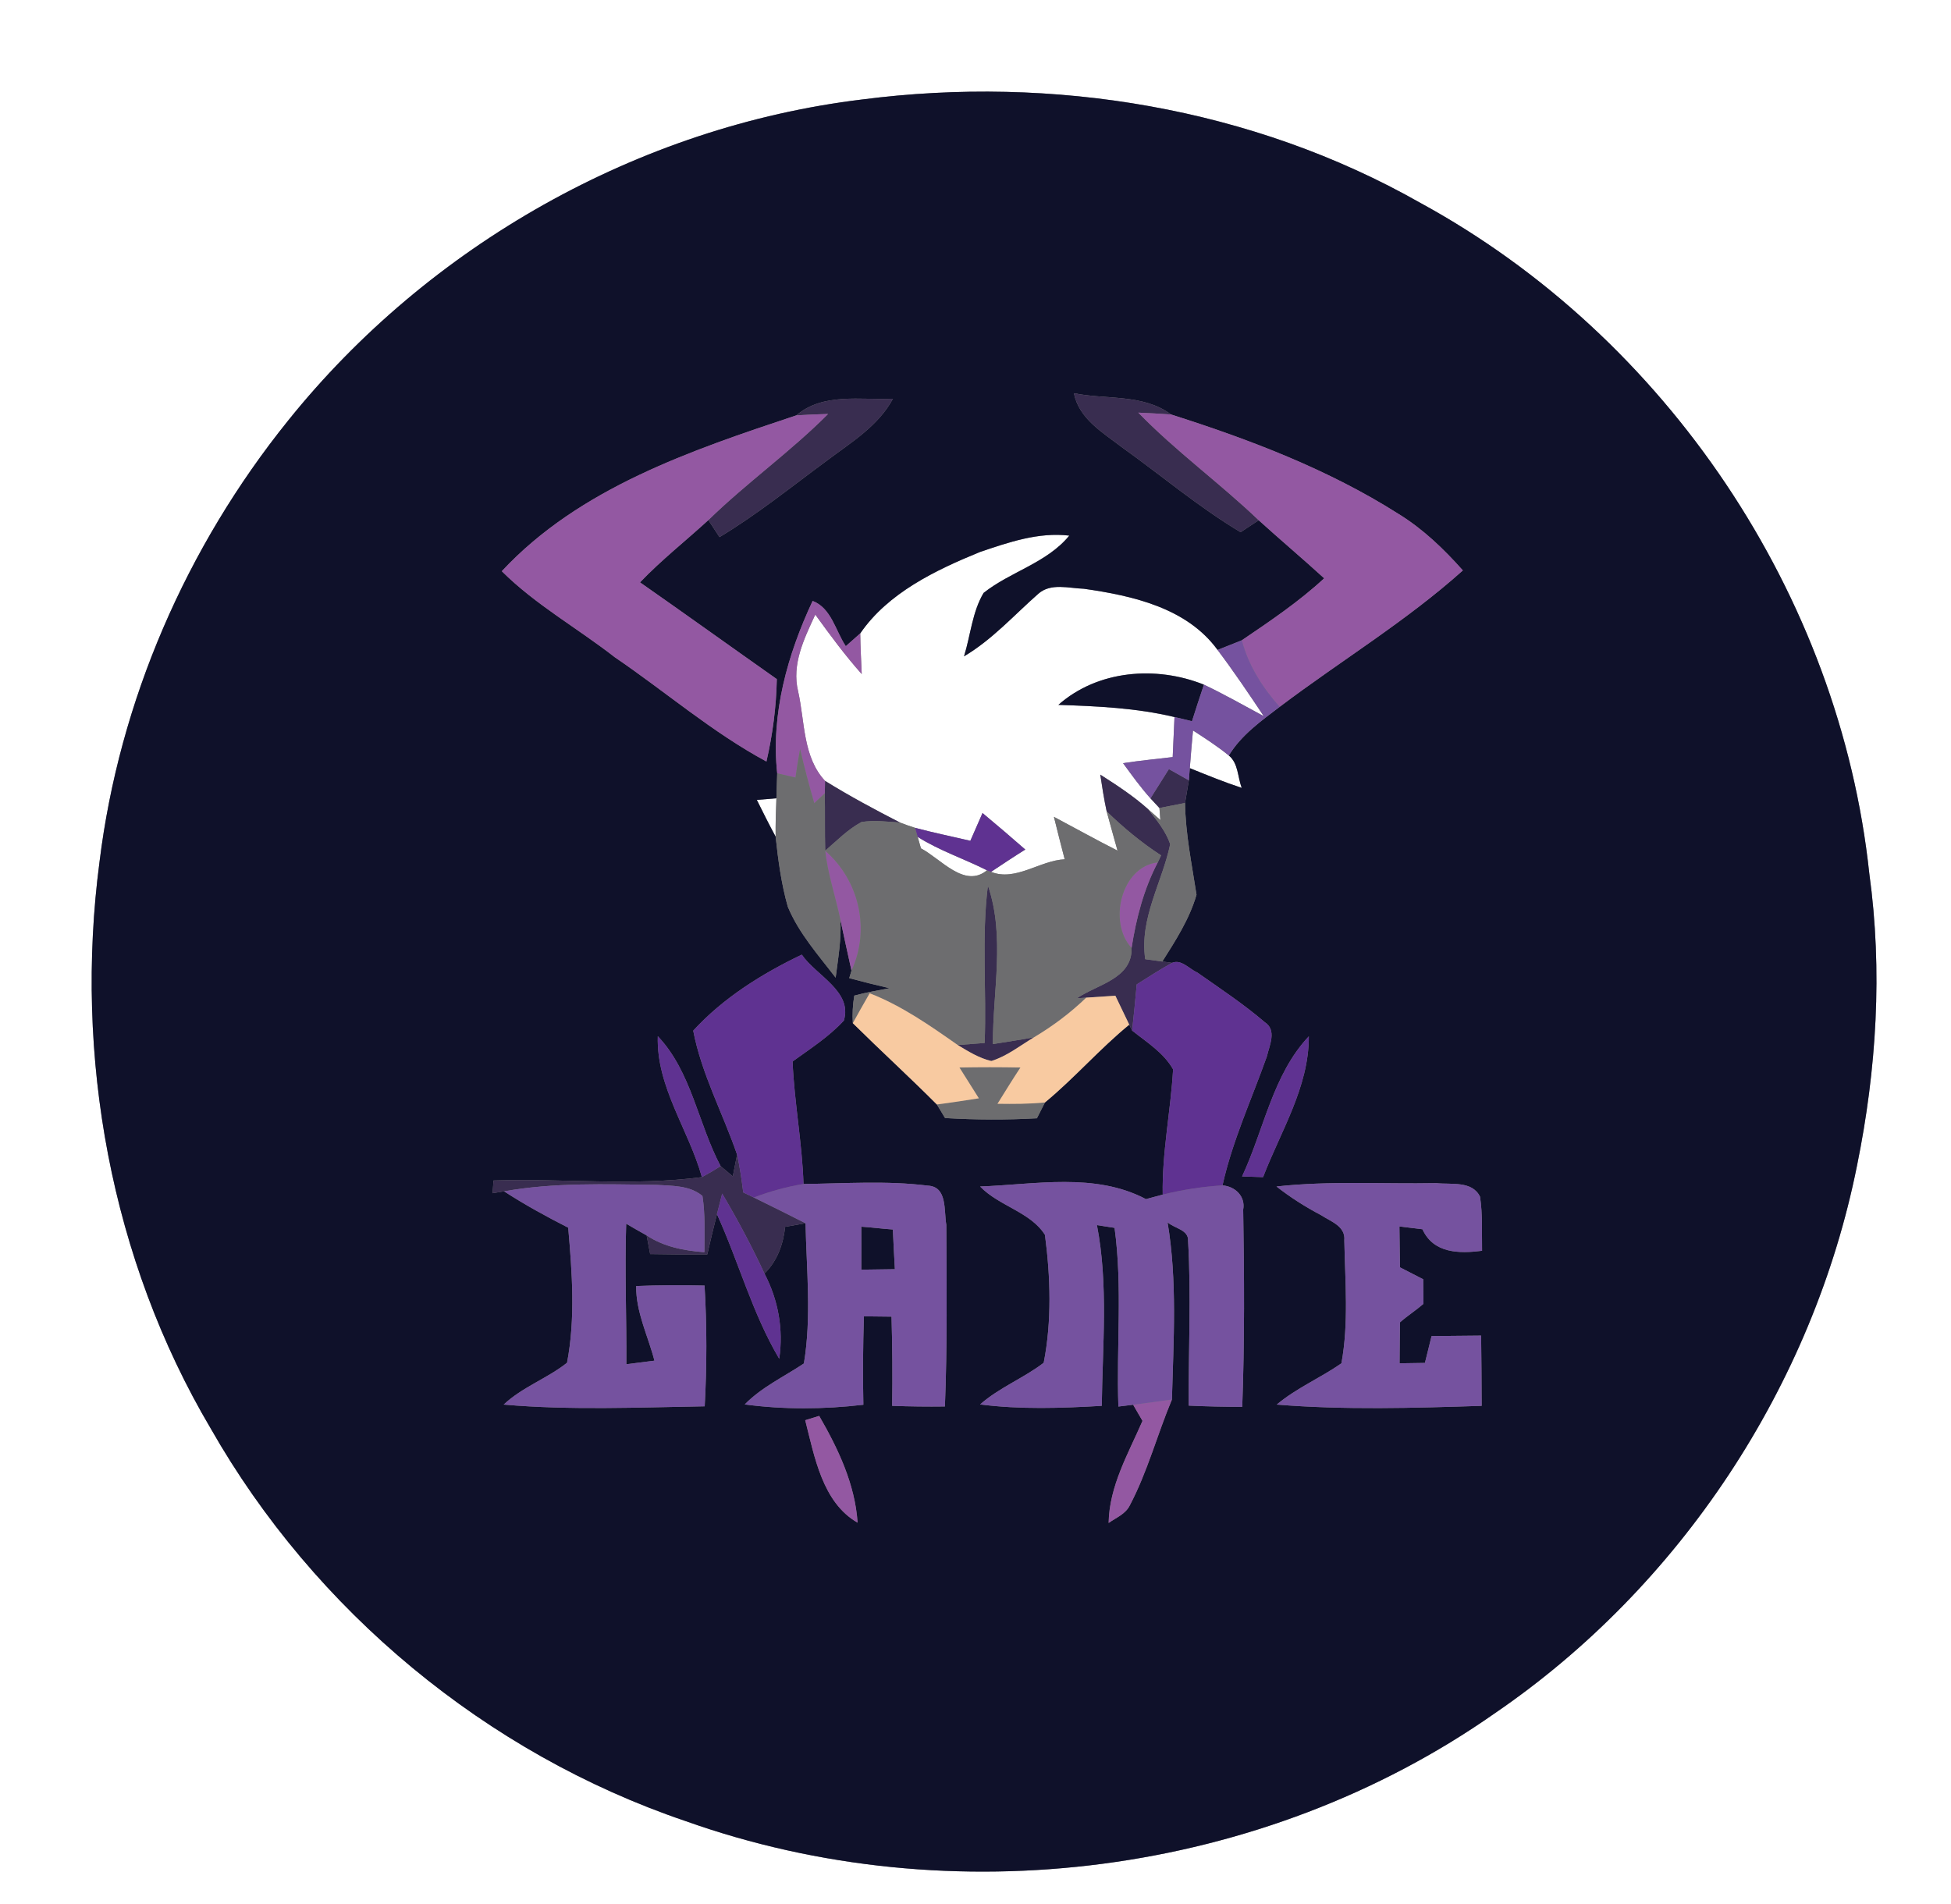 <?xml version="1.0" encoding="UTF-8" ?>
<!DOCTYPE svg PUBLIC "-//W3C//DTD SVG 1.1//EN" "http://www.w3.org/Graphics/SVG/1.1/DTD/svg11.dtd">
<svg width="250pt" height="244pt" viewBox="0 0 250 244" version="1.1" xmlns="http://www.w3.org/2000/svg">
<rect x="0" y="0" width="250" height="244" fill="#808080" stroke="none"/>
<g id="#ffffffff">
<path fill="#ffffff" opacity="1.00" d=" M 0.00 0.00 L 250.00 0.00 L 250.00 244.00 L 0.00 244.00 L 0.00 0.00 M 110.46 12.75 C 81.82 16.23 54.94 31.45 36.91 53.91 C 23.89 70.08 15.29 89.82 12.75 110.46 C 9.48 135.31 14.20 161.41 27.00 183.06 C 40.30 206.43 62.34 224.71 87.81 233.36 C 121.94 245.52 161.80 240.41 191.51 219.58 C 215.28 203.36 232.32 177.57 237.96 149.36 C 240.46 137.08 241.25 124.38 239.53 111.94 C 235.73 76.22 213.51 43.18 182.00 26.00 C 160.49 13.78 134.87 9.60 110.46 12.75 Z" />
<path fill="#ffffff" opacity="1.00" d=" M 125.57 70.74 C 129.25 69.49 133.07 68.17 137.02 68.64 C 134.14 72.15 129.50 73.24 126.04 75.98 C 124.58 78.43 124.37 81.41 123.53 84.11 C 127.13 81.98 129.93 78.84 133.04 76.10 C 134.64 74.67 136.97 75.39 138.89 75.45 C 145.12 76.34 152.09 77.89 156.02 83.29 C 158.10 86.05 160.03 88.91 161.94 91.78 C 159.40 90.41 156.88 88.98 154.27 87.74 C 148.17 85.29 140.67 85.86 135.62 90.33 C 140.61 90.50 145.62 90.72 150.50 91.89 C 150.43 93.60 150.35 95.31 150.27 97.02 C 148.15 97.27 146.02 97.48 143.91 97.80 C 145.03 99.34 146.15 100.89 147.42 102.31 C 147.71 102.62 148.28 103.24 148.57 103.55 C 148.60 103.93 148.66 104.71 148.69 105.09 C 148.30 104.75 147.52 104.05 147.12 103.70 C 145.24 102.01 143.11 100.63 140.99 99.27 C 141.23 100.85 141.47 102.43 141.81 103.99 C 142.26 105.67 142.74 107.34 143.20 109.01 C 140.45 107.62 137.77 106.12 135.05 104.68 C 135.49 106.49 135.96 108.30 136.43 110.12 C 133.24 110.27 130.13 113.00 126.99 111.73 C 128.44 110.77 129.90 109.79 131.38 108.87 C 129.57 107.29 127.74 105.72 125.90 104.19 C 125.38 105.37 124.86 106.56 124.34 107.75 C 121.98 107.20 119.61 106.71 117.26 106.09 C 116.61 105.89 115.97 105.66 115.33 105.41 C 112.07 103.74 108.83 102.00 105.72 100.07 C 102.86 97.00 103.14 92.45 102.27 88.60 C 101.42 85.12 103.05 81.83 104.47 78.76 C 106.36 81.37 108.27 83.97 110.42 86.38 C 110.35 84.64 110.25 82.91 110.23 81.17 C 113.78 75.99 119.88 73.06 125.57 70.74 Z" />
<path fill="#ffffff" opacity="1.00" d=" M 152.87 93.61 C 154.43 94.62 156.01 95.64 157.46 96.82 C 158.69 97.81 158.58 99.60 159.12 100.97 C 156.86 100.23 154.66 99.33 152.46 98.44 C 152.59 96.83 152.71 95.22 152.87 93.61 Z" />
<path fill="#ffffff" opacity="1.00" d=" M 96.98 102.51 C 97.61 102.46 98.86 102.35 99.49 102.30 C 99.42 103.94 99.37 105.58 99.39 107.22 C 98.55 105.66 97.76 104.09 96.98 102.51 Z" />
<path fill="#ffffff" opacity="1.00" d=" M 118.01 108.72 C 117.91 108.35 117.69 107.62 117.59 107.25 C 120.38 109.01 123.53 110.05 126.47 111.53 C 123.60 113.90 120.54 110.04 118.01 108.72 Z" />
</g>
<g id="#0f112aff">
<path fill="#0f112a" opacity="1.00" d=" M 110.46 12.75 C 134.87 9.60 160.49 13.78 182.00 26.00 C 213.51 43.18 235.73 76.22 239.53 111.94 C 241.25 124.38 240.46 137.08 237.96 149.36 C 232.32 177.57 215.28 203.36 191.51 219.58 C 161.80 240.41 121.94 245.52 87.81 233.36 C 62.34 224.71 40.30 206.43 27.00 183.06 C 14.20 161.41 9.48 135.31 12.75 110.46 C 15.29 89.82 23.89 70.08 36.91 53.91 C 54.94 31.45 81.82 16.23 110.46 12.75 M 137.61 50.39 C 138.26 53.67 141.29 55.41 143.74 57.30 C 148.82 60.93 153.60 64.99 158.97 68.20 C 159.55 67.82 160.71 67.05 161.29 66.67 C 164.06 69.18 166.92 71.59 169.68 74.11 C 166.44 77.11 162.77 79.58 159.13 82.05 C 158.09 82.47 157.05 82.87 156.02 83.29 C 152.09 77.89 145.12 76.34 138.89 75.45 C 136.97 75.39 134.64 74.67 133.04 76.10 C 129.93 78.84 127.13 81.98 123.53 84.11 C 124.37 81.41 124.58 78.43 126.04 75.98 C 129.50 73.24 134.14 72.15 137.02 68.64 C 133.07 68.17 129.25 69.49 125.57 70.74 C 119.88 73.06 113.78 75.99 110.23 81.17 C 109.77 81.58 108.85 82.40 108.38 82.81 C 107.07 80.85 106.53 77.92 104.13 77.01 C 100.92 83.85 98.77 91.49 99.59 99.10 C 99.56 100.17 99.53 101.23 99.49 102.30 C 98.86 102.35 97.61 102.46 96.98 102.51 C 97.76 104.09 98.55 105.66 99.39 107.22 C 99.71 110.23 100.12 113.28 100.95 116.20 C 102.36 119.60 104.86 122.39 107.08 125.29 C 107.39 122.82 107.84 120.33 107.68 117.83 C 108.16 120.01 108.61 122.21 109.11 124.39 L 108.82 125.35 C 110.53 125.81 112.25 126.24 113.98 126.64 C 112.47 126.93 110.95 127.18 109.47 127.59 C 109.27 128.75 109.21 129.94 109.28 131.12 C 112.83 134.63 116.52 138.00 120.05 141.54 C 120.31 141.98 120.84 142.85 121.10 143.28 C 125.02 143.51 128.95 143.53 132.87 143.31 C 133.12 142.80 133.64 141.79 133.90 141.28 C 137.68 138.16 140.90 134.42 144.70 131.31 L 145.07 132.07 C 146.95 133.57 149.11 134.90 150.32 137.04 C 150.01 142.40 148.89 147.70 148.99 153.09 C 148.45 153.24 147.38 153.52 146.84 153.67 C 140.31 150.22 132.63 151.80 125.59 152.05 C 128.00 154.56 132.05 155.31 133.90 158.25 C 134.61 163.62 134.79 169.31 133.74 174.64 C 131.16 176.62 128.05 177.81 125.59 179.98 C 130.76 180.64 135.99 180.46 141.18 180.16 C 141.27 172.45 142.04 164.62 140.56 157.00 C 141.12 157.08 142.25 157.26 142.82 157.35 C 143.86 164.94 143.04 172.61 143.31 180.25 C 143.78 180.19 144.73 180.07 145.20 180.02 C 145.50 180.53 146.10 181.57 146.40 182.09 C 144.57 186.30 142.14 190.45 142.06 195.17 C 143.01 194.49 144.24 194.03 144.78 192.90 C 147.05 188.59 148.29 183.83 150.17 179.35 C 150.37 171.79 150.87 164.14 149.61 156.64 C 150.46 157.42 152.33 157.58 152.24 159.02 C 152.65 166.05 152.28 173.10 152.32 180.13 C 154.61 180.24 156.89 180.28 159.18 180.29 C 159.49 171.88 159.44 163.44 159.30 155.02 C 159.62 153.32 158.27 152.03 156.65 151.91 C 157.92 146.19 160.39 140.87 162.34 135.37 C 162.66 133.96 163.65 132.02 162.06 130.99 C 159.34 128.66 156.34 126.68 153.41 124.62 C 152.38 124.17 151.38 122.89 150.18 123.39 L 148.94 123.22 C 150.65 120.52 152.43 117.75 153.32 114.66 C 152.72 110.76 151.91 106.87 151.85 102.90 C 151.97 102.17 152.22 100.73 152.34 100.00 C 152.37 99.61 152.43 98.83 152.46 98.44 C 154.66 99.33 156.86 100.23 159.12 100.97 C 158.58 99.60 158.69 97.81 157.46 96.82 C 159.06 94.19 161.58 92.41 163.98 90.58 C 171.76 84.70 180.18 79.62 187.45 73.10 C 185.01 70.35 182.33 67.78 179.19 65.85 C 170.21 60.15 160.16 56.33 150.07 53.12 C 146.47 50.45 141.77 51.24 137.61 50.39 M 102.04 53.23 C 88.57 57.71 74.24 62.53 64.30 73.20 C 68.62 77.50 73.99 80.49 78.77 84.22 C 85.27 88.64 91.27 93.85 98.21 97.59 C 99.01 94.12 99.47 90.59 99.54 87.03 C 93.69 82.91 87.88 78.73 82.01 74.63 C 84.74 71.77 87.86 69.32 90.77 66.65 C 91.13 67.19 91.84 68.28 92.20 68.83 C 97.04 65.92 101.43 62.36 105.97 59.02 C 109.06 56.69 112.53 54.61 114.42 51.10 C 110.27 51.29 105.48 50.29 102.04 53.23 M 88.83 132.08 C 89.89 137.63 92.63 142.66 94.45 147.97 C 94.31 148.66 94.03 150.05 93.90 150.75 C 93.37 150.31 92.85 149.88 92.34 149.44 C 89.45 144.01 88.61 137.34 84.29 132.79 C 84.09 139.31 88.25 144.76 89.94 150.85 C 81.13 152.02 72.12 150.99 63.24 151.28 C 63.21 151.68 63.15 152.50 63.12 152.91 C 63.49 152.85 64.22 152.73 64.59 152.67 C 67.23 154.38 70.00 155.90 72.81 157.33 C 73.31 163.07 73.75 168.95 72.66 174.64 C 70.11 176.66 66.93 177.75 64.54 180.00 C 73.10 180.74 81.72 180.36 90.30 180.22 C 90.58 175.07 90.59 169.90 90.28 164.75 C 87.36 164.68 84.44 164.69 81.52 164.81 C 81.48 168.17 83.04 171.19 83.86 174.37 C 82.66 174.53 81.46 174.68 80.26 174.83 C 80.30 168.83 80.04 162.83 80.24 156.82 C 81.11 157.33 81.98 157.83 82.86 158.32 C 82.97 158.92 83.20 160.11 83.31 160.71 C 85.75 160.76 88.19 160.77 90.63 160.75 C 91.03 159.03 91.43 157.31 91.87 155.60 C 94.66 161.72 96.40 168.31 99.85 174.13 C 100.41 170.36 99.72 166.57 97.96 163.21 C 99.60 161.59 100.36 159.47 100.61 157.22 C 101.26 157.11 102.57 156.88 103.22 156.76 C 103.35 162.73 104.00 168.82 103.01 174.73 C 100.45 176.44 97.61 177.75 95.43 179.98 C 100.47 180.65 105.58 180.61 110.63 180.02 C 110.55 176.24 110.58 172.47 110.70 168.69 C 111.59 168.70 113.36 168.72 114.24 168.73 C 114.35 172.54 114.38 176.35 114.32 180.16 C 116.57 180.24 118.82 180.27 121.08 180.24 C 121.39 172.49 121.30 164.72 121.26 156.96 C 120.93 155.15 121.43 152.05 118.87 151.94 C 113.60 151.28 108.25 151.67 102.96 151.73 C 102.79 146.47 101.78 141.28 101.56 136.03 C 103.83 134.39 106.22 132.86 108.13 130.79 C 109.27 127.03 104.56 125.01 102.74 122.34 C 97.65 124.77 92.65 127.90 88.83 132.08 M 159.16 150.76 C 159.83 150.78 161.17 150.82 161.85 150.85 C 164.11 144.96 167.74 139.30 167.71 132.81 C 163.08 137.71 161.96 144.79 159.16 150.76 M 163.57 152.05 C 165.36 153.46 167.28 154.67 169.29 155.73 C 170.52 156.54 172.44 157.13 172.26 158.97 C 172.36 164.20 172.84 169.55 171.89 174.71 C 169.20 176.59 166.13 177.87 163.60 180.00 C 172.32 180.70 181.11 180.44 189.86 180.16 C 189.85 177.16 189.83 174.16 189.79 171.16 C 187.67 171.18 185.56 171.20 183.44 171.22 C 183.16 172.37 182.88 173.51 182.59 174.66 C 181.51 174.67 180.42 174.69 179.34 174.71 C 179.36 172.96 179.36 171.20 179.39 169.46 C 180.35 168.62 181.43 167.93 182.40 167.09 C 182.39 166.31 182.38 164.73 182.37 163.94 C 181.38 163.43 180.38 162.92 179.39 162.41 C 179.36 160.66 179.34 158.92 179.32 157.17 C 180.30 157.29 181.28 157.41 182.27 157.53 C 183.69 160.64 186.96 160.66 189.91 160.29 C 189.87 157.98 190.00 155.65 189.65 153.36 C 188.65 151.28 185.92 151.83 184.04 151.62 C 177.22 151.75 170.37 151.30 163.57 152.05 M 103.18 182.00 C 104.37 186.66 105.38 192.55 109.89 195.13 C 109.57 190.22 107.40 185.65 104.97 181.45 C 104.52 181.59 103.63 181.86 103.18 182.00 Z" />
<path fill="#0f112a" opacity="1.00" d=" M 135.62 90.33 C 140.67 85.86 148.17 85.29 154.27 87.74 C 153.75 89.30 153.23 90.86 152.74 92.43 C 151.99 92.24 151.25 92.06 150.50 91.89 C 145.62 90.72 140.61 90.50 135.62 90.33 Z" />
<path fill="#0f112a" opacity="1.00" d=" M 110.37 157.20 C 111.72 157.29 113.06 157.47 114.41 157.56 C 114.49 159.25 114.57 160.95 114.67 162.65 C 113.24 162.67 111.81 162.69 110.37 162.71 C 110.38 160.87 110.38 159.03 110.37 157.20 Z" />
</g>
<g id="#392d50ff">
<path fill="#392d50" opacity="1.00" d=" M 137.61 50.39 C 141.77 51.24 146.47 50.45 150.07 53.12 C 148.67 53.02 147.26 52.94 145.86 52.88 C 150.68 57.84 156.30 61.90 161.29 66.67 C 160.71 67.05 159.55 67.82 158.97 68.20 C 153.60 64.99 148.82 60.93 143.74 57.30 C 141.29 55.41 138.26 53.67 137.61 50.39 Z" />
<path fill="#392d50" opacity="1.00" d=" M 102.04 53.23 C 105.48 50.29 110.27 51.29 114.42 51.10 C 112.53 54.61 109.06 56.69 105.97 59.02 C 101.43 62.36 97.04 65.92 92.20 68.83 C 91.84 68.28 91.13 67.19 90.77 66.65 C 95.67 61.87 101.29 57.90 106.11 53.05 C 104.75 53.08 103.39 53.15 102.04 53.23 Z" />
<path fill="#392d50" opacity="1.00" d=" M 147.42 102.31 C 148.21 101.06 148.99 99.81 149.78 98.56 C 150.42 98.92 151.70 99.64 152.34 100.00 C 152.22 100.73 151.97 102.17 151.85 102.90 C 151.03 103.06 149.39 103.38 148.57 103.55 C 148.28 103.24 147.71 102.62 147.42 102.31 Z" />
<path fill="#392d50" opacity="1.00" d=" M 105.69 101.66 C 105.70 101.26 105.71 100.46 105.72 100.07 C 108.83 102.00 112.07 103.74 115.33 105.41 C 113.69 105.30 112.03 105.09 110.40 105.34 C 108.64 106.28 107.24 107.73 105.74 109.02 C 105.68 106.57 105.73 104.11 105.69 101.66 Z" />
<path fill="#392d50" opacity="1.00" d=" M 140.99 99.27 C 143.11 100.63 145.24 102.01 147.12 103.70 C 148.21 105.09 149.37 106.49 149.95 108.18 C 148.92 113.10 145.99 117.68 146.75 122.92 C 147.30 122.99 148.39 123.14 148.94 123.22 L 150.18 123.39 C 148.64 124.25 147.15 125.21 145.66 126.15 C 145.48 128.13 145.29 130.10 145.07 132.07 L 144.70 131.31 C 144.10 130.07 143.51 128.84 142.92 127.60 C 141.68 127.68 140.43 127.76 139.19 127.85 L 137.99 127.93 C 140.63 126.14 145.10 125.43 145.00 121.48 C 145.59 117.69 146.56 113.94 148.36 110.51 C 148.46 110.29 148.67 109.84 148.78 109.62 C 146.27 107.99 143.96 106.07 141.81 103.99 C 141.47 102.43 141.23 100.85 140.99 99.27 Z" />
<path fill="#392d50" opacity="1.00" d=" M 126.59 113.48 C 128.83 120.01 127.20 127.06 127.23 133.80 C 128.99 133.51 130.75 133.26 132.50 132.93 C 130.71 134.00 129.04 135.35 127.03 135.97 C 125.46 135.61 124.08 134.74 122.72 133.92 C 123.87 133.83 125.02 133.75 126.17 133.66 C 126.44 126.94 125.75 120.18 126.59 113.48 Z" />
<path fill="#392d50" opacity="1.00" d=" M 94.45 147.97 C 94.81 149.56 95.03 151.19 95.24 152.81 C 95.69 153.03 96.14 153.25 96.59 153.46 C 98.81 154.54 101.02 155.65 103.22 156.76 C 102.57 156.88 101.26 157.11 100.61 157.22 C 100.36 159.47 99.60 161.59 97.96 163.21 C 96.33 159.70 94.51 156.29 92.54 152.96 C 92.37 153.62 92.03 154.94 91.87 155.60 C 91.43 157.31 91.03 159.03 90.63 160.75 C 88.19 160.77 85.75 160.76 83.31 160.71 C 83.20 160.11 82.97 158.92 82.86 158.32 C 85.06 159.78 87.67 160.28 90.26 160.47 C 90.27 158.07 90.38 155.64 90.01 153.26 C 88.35 151.87 86.08 151.98 84.06 151.84 C 77.56 151.77 71.01 151.52 64.59 152.67 C 64.22 152.73 63.49 152.85 63.12 152.91 C 63.15 152.50 63.21 151.68 63.24 151.28 C 72.12 150.99 81.13 152.02 89.94 150.85 C 90.76 150.41 91.56 149.94 92.34 149.44 C 92.85 149.88 93.37 150.31 93.90 150.75 C 94.03 150.05 94.31 148.66 94.45 147.97 Z" />
</g>
<g id="#9358a2ff">
<path fill="#9358a2" opacity="1.00" d=" M 64.30 73.20 C 74.24 62.53 88.57 57.71 102.04 53.23 C 103.39 53.15 104.75 53.08 106.11 53.05 C 101.29 57.90 95.67 61.87 90.77 66.65 C 87.86 69.32 84.74 71.77 82.01 74.63 C 87.88 78.73 93.69 82.91 99.54 87.03 C 99.47 90.59 99.01 94.12 98.21 97.59 C 91.27 93.85 85.27 88.64 78.77 84.22 C 73.99 80.49 68.62 77.50 64.30 73.20 Z" />
<path fill="#9358a2" opacity="1.00" d=" M 145.86 52.88 C 147.26 52.94 148.67 53.02 150.07 53.12 C 160.16 56.33 170.21 60.15 179.19 65.85 C 182.33 67.78 185.01 70.35 187.45 73.10 C 180.18 79.62 171.76 84.70 163.98 90.58 C 161.77 88.11 159.98 85.28 159.13 82.05 C 162.77 79.58 166.44 77.11 169.68 74.11 C 166.92 71.59 164.06 69.18 161.29 66.67 C 156.30 61.90 150.68 57.84 145.86 52.88 Z" />
<path fill="#9358a2" opacity="1.00" d=" M 104.13 77.01 C 106.53 77.92 107.07 80.85 108.38 82.81 C 108.85 82.40 109.77 81.58 110.23 81.17 C 110.25 82.91 110.35 84.64 110.42 86.38 C 108.27 83.97 106.36 81.37 104.47 78.76 C 103.05 81.83 101.42 85.12 102.27 88.60 C 103.14 92.45 102.86 97.00 105.72 100.07 C 105.71 100.46 105.70 101.26 105.69 101.66 C 105.35 101.97 104.67 102.61 104.34 102.93 C 103.67 100.63 103.07 98.32 102.52 95.99 C 102.30 97.20 102.10 98.42 101.93 99.64 C 101.34 99.51 100.18 99.24 99.59 99.10 C 98.77 91.49 100.92 83.85 104.13 77.01 Z" />
<path fill="#9358a2" opacity="1.00" d=" M 107.68 117.83 C 107.06 114.88 106.07 112.02 105.74 109.02 C 110.11 112.83 111.55 119.11 109.11 124.39 C 108.61 122.21 108.16 120.01 107.68 117.83 Z" />
<path fill="#9358a2" opacity="1.00" d=" M 145.00 121.48 C 141.97 118.25 143.62 111.07 148.36 110.51 C 146.56 113.94 145.59 117.69 145.00 121.48 Z" />
<path fill="#9358a2" opacity="1.00" d=" M 145.20 180.02 C 146.86 179.82 148.51 179.57 150.17 179.35 C 148.29 183.83 147.05 188.59 144.78 192.90 C 144.24 194.03 143.01 194.49 142.06 195.17 C 142.14 190.45 144.57 186.30 146.40 182.09 C 146.10 181.57 145.50 180.53 145.20 180.02 Z" />
<path fill="#9358a2" opacity="1.00" d=" M 103.18 182.00 C 103.63 181.86 104.52 181.59 104.97 181.45 C 107.40 185.65 109.57 190.22 109.89 195.13 C 105.38 192.55 104.37 186.66 103.18 182.00 Z" />
</g>
<g id="#75529fff">
<path fill="#75529f" opacity="1.00" d=" M 156.02 83.29 C 157.05 82.87 158.09 82.47 159.13 82.05 C 159.98 85.28 161.77 88.11 163.98 90.58 C 161.58 92.41 159.06 94.19 157.46 96.82 C 156.01 95.64 154.43 94.62 152.87 93.61 C 152.71 95.22 152.59 96.83 152.46 98.44 C 152.43 98.83 152.37 99.61 152.34 100.00 C 151.70 99.64 150.42 98.92 149.78 98.56 C 148.99 99.81 148.21 101.06 147.42 102.31 C 146.15 100.89 145.03 99.34 143.91 97.80 C 146.02 97.48 148.15 97.27 150.27 97.02 C 150.35 95.31 150.43 93.60 150.50 91.89 C 151.25 92.06 151.99 92.24 152.74 92.43 C 153.23 90.86 153.75 89.30 154.27 87.74 C 156.88 88.98 159.40 90.41 161.94 91.78 C 160.03 88.91 158.10 86.05 156.02 83.29 Z" />
<path fill="#75529f" opacity="1.00" d=" M 64.59 152.67 C 71.01 151.52 77.56 151.77 84.06 151.84 C 86.08 151.98 88.35 151.87 90.01 153.26 C 90.38 155.64 90.27 158.07 90.26 160.47 C 87.67 160.28 85.06 159.78 82.86 158.32 C 81.98 157.83 81.11 157.33 80.24 156.82 C 80.04 162.83 80.30 168.83 80.26 174.83 C 81.46 174.68 82.66 174.53 83.86 174.37 C 83.04 171.19 81.48 168.17 81.52 164.81 C 84.44 164.69 87.36 164.68 90.28 164.75 C 90.59 169.90 90.58 175.07 90.30 180.22 C 81.72 180.36 73.10 180.74 64.54 180.00 C 66.93 177.75 70.11 176.66 72.66 174.64 C 73.75 168.95 73.31 163.07 72.81 157.33 C 70.00 155.90 67.23 154.38 64.59 152.67 Z" />
<path fill="#75529f" opacity="1.00" d=" M 96.59 153.46 C 98.65 152.69 100.78 152.08 102.96 151.73 C 108.25 151.67 113.60 151.28 118.87 151.94 C 121.43 152.05 120.93 155.15 121.26 156.96 C 121.30 164.72 121.39 172.49 121.08 180.24 C 118.82 180.27 116.57 180.24 114.32 180.16 C 114.38 176.35 114.35 172.54 114.24 168.73 C 113.36 168.72 111.59 168.70 110.70 168.69 C 110.58 172.47 110.55 176.24 110.63 180.02 C 105.58 180.61 100.47 180.65 95.43 179.98 C 97.61 177.75 100.45 176.44 103.01 174.73 C 104.00 168.82 103.35 162.73 103.22 156.76 C 101.02 155.65 98.81 154.54 96.59 153.46 M 110.37 157.20 C 110.38 159.03 110.38 160.87 110.37 162.71 C 111.81 162.69 113.24 162.67 114.67 162.65 C 114.57 160.95 114.49 159.25 114.41 157.56 C 113.06 157.47 111.72 157.29 110.37 157.20 Z" />
<path fill="#75529f" opacity="1.00" d=" M 125.59 152.05 C 132.63 151.80 140.31 150.22 146.84 153.67 C 147.38 153.52 148.45 153.24 148.99 153.09 C 151.50 152.47 154.06 152.07 156.65 151.91 C 158.27 152.03 159.62 153.32 159.30 155.02 C 159.44 163.44 159.49 171.88 159.18 180.29 C 156.89 180.28 154.61 180.24 152.32 180.13 C 152.28 173.10 152.65 166.05 152.24 159.02 C 152.33 157.58 150.46 157.42 149.61 156.64 C 150.87 164.14 150.37 171.79 150.17 179.35 C 148.51 179.57 146.86 179.82 145.20 180.02 C 144.73 180.07 143.78 180.19 143.31 180.25 C 143.04 172.61 143.86 164.94 142.82 157.35 C 142.25 157.26 141.12 157.08 140.56 157.00 C 142.04 164.62 141.27 172.45 141.18 180.16 C 135.99 180.46 130.76 180.64 125.59 179.98 C 128.05 177.81 131.16 176.62 133.74 174.64 C 134.79 169.31 134.61 163.62 133.90 158.25 C 132.05 155.31 128.00 154.56 125.59 152.05 Z" />
<path fill="#75529f" opacity="1.00" d=" M 163.57 152.05 C 170.37 151.30 177.22 151.75 184.04 151.62 C 185.92 151.83 188.65 151.28 189.65 153.36 C 190.00 155.65 189.87 157.98 189.91 160.29 C 186.96 160.66 183.69 160.64 182.27 157.53 C 181.28 157.41 180.30 157.29 179.32 157.17 C 179.34 158.92 179.36 160.66 179.39 162.41 C 180.38 162.92 181.38 163.43 182.37 163.94 C 182.38 164.73 182.39 166.31 182.40 167.09 C 181.43 167.93 180.35 168.62 179.39 169.46 C 179.36 171.20 179.36 172.96 179.34 174.71 C 180.42 174.69 181.51 174.67 182.59 174.66 C 182.88 173.51 183.16 172.37 183.44 171.22 C 185.56 171.20 187.67 171.18 189.79 171.16 C 189.83 174.16 189.85 177.16 189.86 180.16 C 181.11 180.44 172.32 180.70 163.60 180.00 C 166.13 177.87 169.20 176.59 171.89 174.71 C 172.84 169.55 172.36 164.20 172.26 158.97 C 172.44 157.13 170.52 156.54 169.29 155.73 C 167.28 154.67 165.36 153.46 163.57 152.05 Z" />
</g>
<g id="#6d6d6fff">
<path fill="#6d6d6f" opacity="1.00" d=" M 102.52 95.99 C 103.07 98.32 103.67 100.63 104.34 102.93 C 104.67 102.61 105.35 101.97 105.69 101.66 C 105.73 104.11 105.68 106.57 105.74 109.02 C 106.07 112.02 107.06 114.88 107.68 117.83 C 107.84 120.33 107.39 122.82 107.08 125.29 C 104.86 122.39 102.36 119.60 100.95 116.20 C 100.12 113.28 99.71 110.23 99.39 107.22 C 99.37 105.58 99.42 103.94 99.49 102.30 C 99.53 101.23 99.56 100.17 99.59 99.10 C 100.18 99.24 101.34 99.51 101.93 99.64 C 102.10 98.42 102.30 97.20 102.52 95.99 Z" />
<path fill="#6d6d6f" opacity="1.00" d=" M 148.57 103.55 C 149.39 103.38 151.03 103.06 151.85 102.90 C 151.91 106.87 152.72 110.76 153.32 114.66 C 152.43 117.75 150.65 120.52 148.94 123.22 C 148.39 123.14 147.30 122.99 146.75 122.92 C 145.99 117.68 148.92 113.10 149.95 108.18 C 149.37 106.49 148.21 105.09 147.12 103.70 C 147.52 104.05 148.30 104.75 148.69 105.09 C 148.66 104.71 148.60 103.93 148.57 103.55 Z" />
<path fill="#6d6d6f" opacity="1.00" d=" M 141.81 103.99 C 143.96 106.07 146.27 107.99 148.78 109.62 C 148.67 109.84 148.46 110.29 148.36 110.51 C 143.62 111.07 141.97 118.25 145.00 121.48 C 145.10 125.43 140.63 126.14 137.99 127.93 L 139.19 127.85 C 137.17 129.80 134.91 131.49 132.50 132.93 C 130.75 133.26 128.99 133.51 127.23 133.80 C 127.20 127.06 128.83 120.01 126.59 113.48 C 125.75 120.18 126.44 126.94 126.17 133.66 C 125.02 133.75 123.87 133.83 122.72 133.92 C 119.14 131.41 115.54 128.88 111.44 127.29 C 110.71 128.55 109.99 129.83 109.28 131.12 C 109.21 129.94 109.27 128.75 109.47 127.59 C 110.95 127.18 112.47 126.93 113.98 126.64 C 112.25 126.24 110.53 125.81 108.82 125.35 L 109.11 124.39 C 111.55 119.11 110.11 112.83 105.74 109.02 C 107.24 107.73 108.64 106.28 110.40 105.34 C 112.03 105.09 113.69 105.30 115.33 105.41 C 115.97 105.66 116.61 105.89 117.26 106.09 L 117.59 107.25 C 117.69 107.62 117.91 108.35 118.01 108.72 C 120.54 110.04 123.60 113.90 126.47 111.53 L 126.99 111.73 C 130.13 113.00 133.24 110.27 136.43 110.12 C 135.96 108.30 135.49 106.49 135.05 104.68 C 137.77 106.12 140.45 107.62 143.20 109.01 C 142.74 107.34 142.26 105.67 141.81 103.99 Z" />
<path fill="#6d6d6f" opacity="1.00" d=" M 122.94 136.80 C 125.55 136.75 128.15 136.75 130.76 136.80 C 129.75 138.33 128.79 139.89 127.82 141.45 C 129.84 141.48 131.88 141.48 133.90 141.28 C 133.64 141.79 133.12 142.80 132.87 143.31 C 128.95 143.53 125.02 143.51 121.10 143.28 C 120.84 142.85 120.31 141.98 120.05 141.54 C 121.84 141.31 123.63 141.03 125.43 140.75 C 124.60 139.43 123.77 138.12 122.94 136.80 Z" />
</g>
<g id="#5f3291ff">
<path fill="#5f3291" opacity="1.00" d=" M 124.34 107.75 C 124.86 106.56 125.38 105.37 125.90 104.19 C 127.74 105.72 129.57 107.29 131.38 108.87 C 129.90 109.79 128.44 110.77 126.99 111.73 L 126.47 111.53 C 123.53 110.05 120.38 109.01 117.59 107.25 L 117.26 106.09 C 119.61 106.71 121.98 107.20 124.34 107.75 Z" />
<path fill="#5f3291" opacity="1.00" d=" M 88.83 132.08 C 92.65 127.90 97.65 124.77 102.74 122.34 C 104.56 125.01 109.27 127.03 108.13 130.79 C 106.22 132.86 103.83 134.39 101.56 136.03 C 101.78 141.28 102.79 146.47 102.96 151.73 C 100.78 152.08 98.65 152.69 96.59 153.46 C 96.14 153.25 95.69 153.03 95.24 152.81 C 95.03 151.19 94.81 149.56 94.45 147.97 C 92.63 142.66 89.89 137.63 88.83 132.08 Z" />
<path fill="#5f3291" opacity="1.00" d=" M 150.18 123.39 C 151.38 122.89 152.38 124.17 153.41 124.62 C 156.34 126.68 159.34 128.66 162.06 130.99 C 163.65 132.02 162.66 133.96 162.34 135.37 C 160.39 140.87 157.92 146.19 156.65 151.91 C 154.06 152.07 151.50 152.47 148.99 153.09 C 148.89 147.70 150.01 142.40 150.32 137.04 C 149.11 134.90 146.95 133.57 145.07 132.07 C 145.29 130.10 145.48 128.13 145.66 126.15 C 147.15 125.21 148.64 124.25 150.18 123.39 Z" />
<path fill="#5f3291" opacity="1.00" d=" M 84.29 132.79 C 88.61 137.34 89.45 144.01 92.34 149.44 C 91.56 149.94 90.76 150.41 89.94 150.85 C 88.25 144.76 84.09 139.31 84.29 132.79 Z" />
<path fill="#5f3291" opacity="1.00" d=" M 159.16 150.76 C 161.96 144.79 163.08 137.71 167.71 132.81 C 167.74 139.30 164.11 144.96 161.85 150.85 C 161.17 150.82 159.83 150.78 159.16 150.76 Z" />
<path fill="#5f3291" opacity="1.00" d=" M 92.54 152.96 C 94.51 156.29 96.33 159.70 97.96 163.21 C 99.72 166.57 100.41 170.36 99.85 174.13 C 96.40 168.31 94.66 161.72 91.87 155.60 C 92.03 154.94 92.37 153.62 92.54 152.96 Z" />
</g>
<g id="#f8caa1ff">
<path fill="#f8caa1" opacity="1.00" d=" M 111.44 127.29 C 115.54 128.88 119.14 131.41 122.72 133.92 C 124.08 134.74 125.46 135.61 127.03 135.97 C 129.04 135.35 130.71 134.00 132.50 132.93 C 134.91 131.49 137.17 129.80 139.19 127.85 C 140.43 127.76 141.68 127.68 142.92 127.60 C 143.51 128.84 144.10 130.07 144.70 131.31 C 140.90 134.42 137.68 138.16 133.90 141.28 C 131.88 141.48 129.84 141.48 127.82 141.45 C 128.79 139.89 129.75 138.33 130.76 136.80 C 128.15 136.75 125.55 136.75 122.94 136.80 C 123.77 138.12 124.60 139.43 125.43 140.75 C 123.63 141.03 121.84 141.31 120.05 141.54 C 116.52 138.00 112.83 134.63 109.28 131.12 C 109.99 129.83 110.71 128.55 111.44 127.29 Z" />
</g>
</svg>
